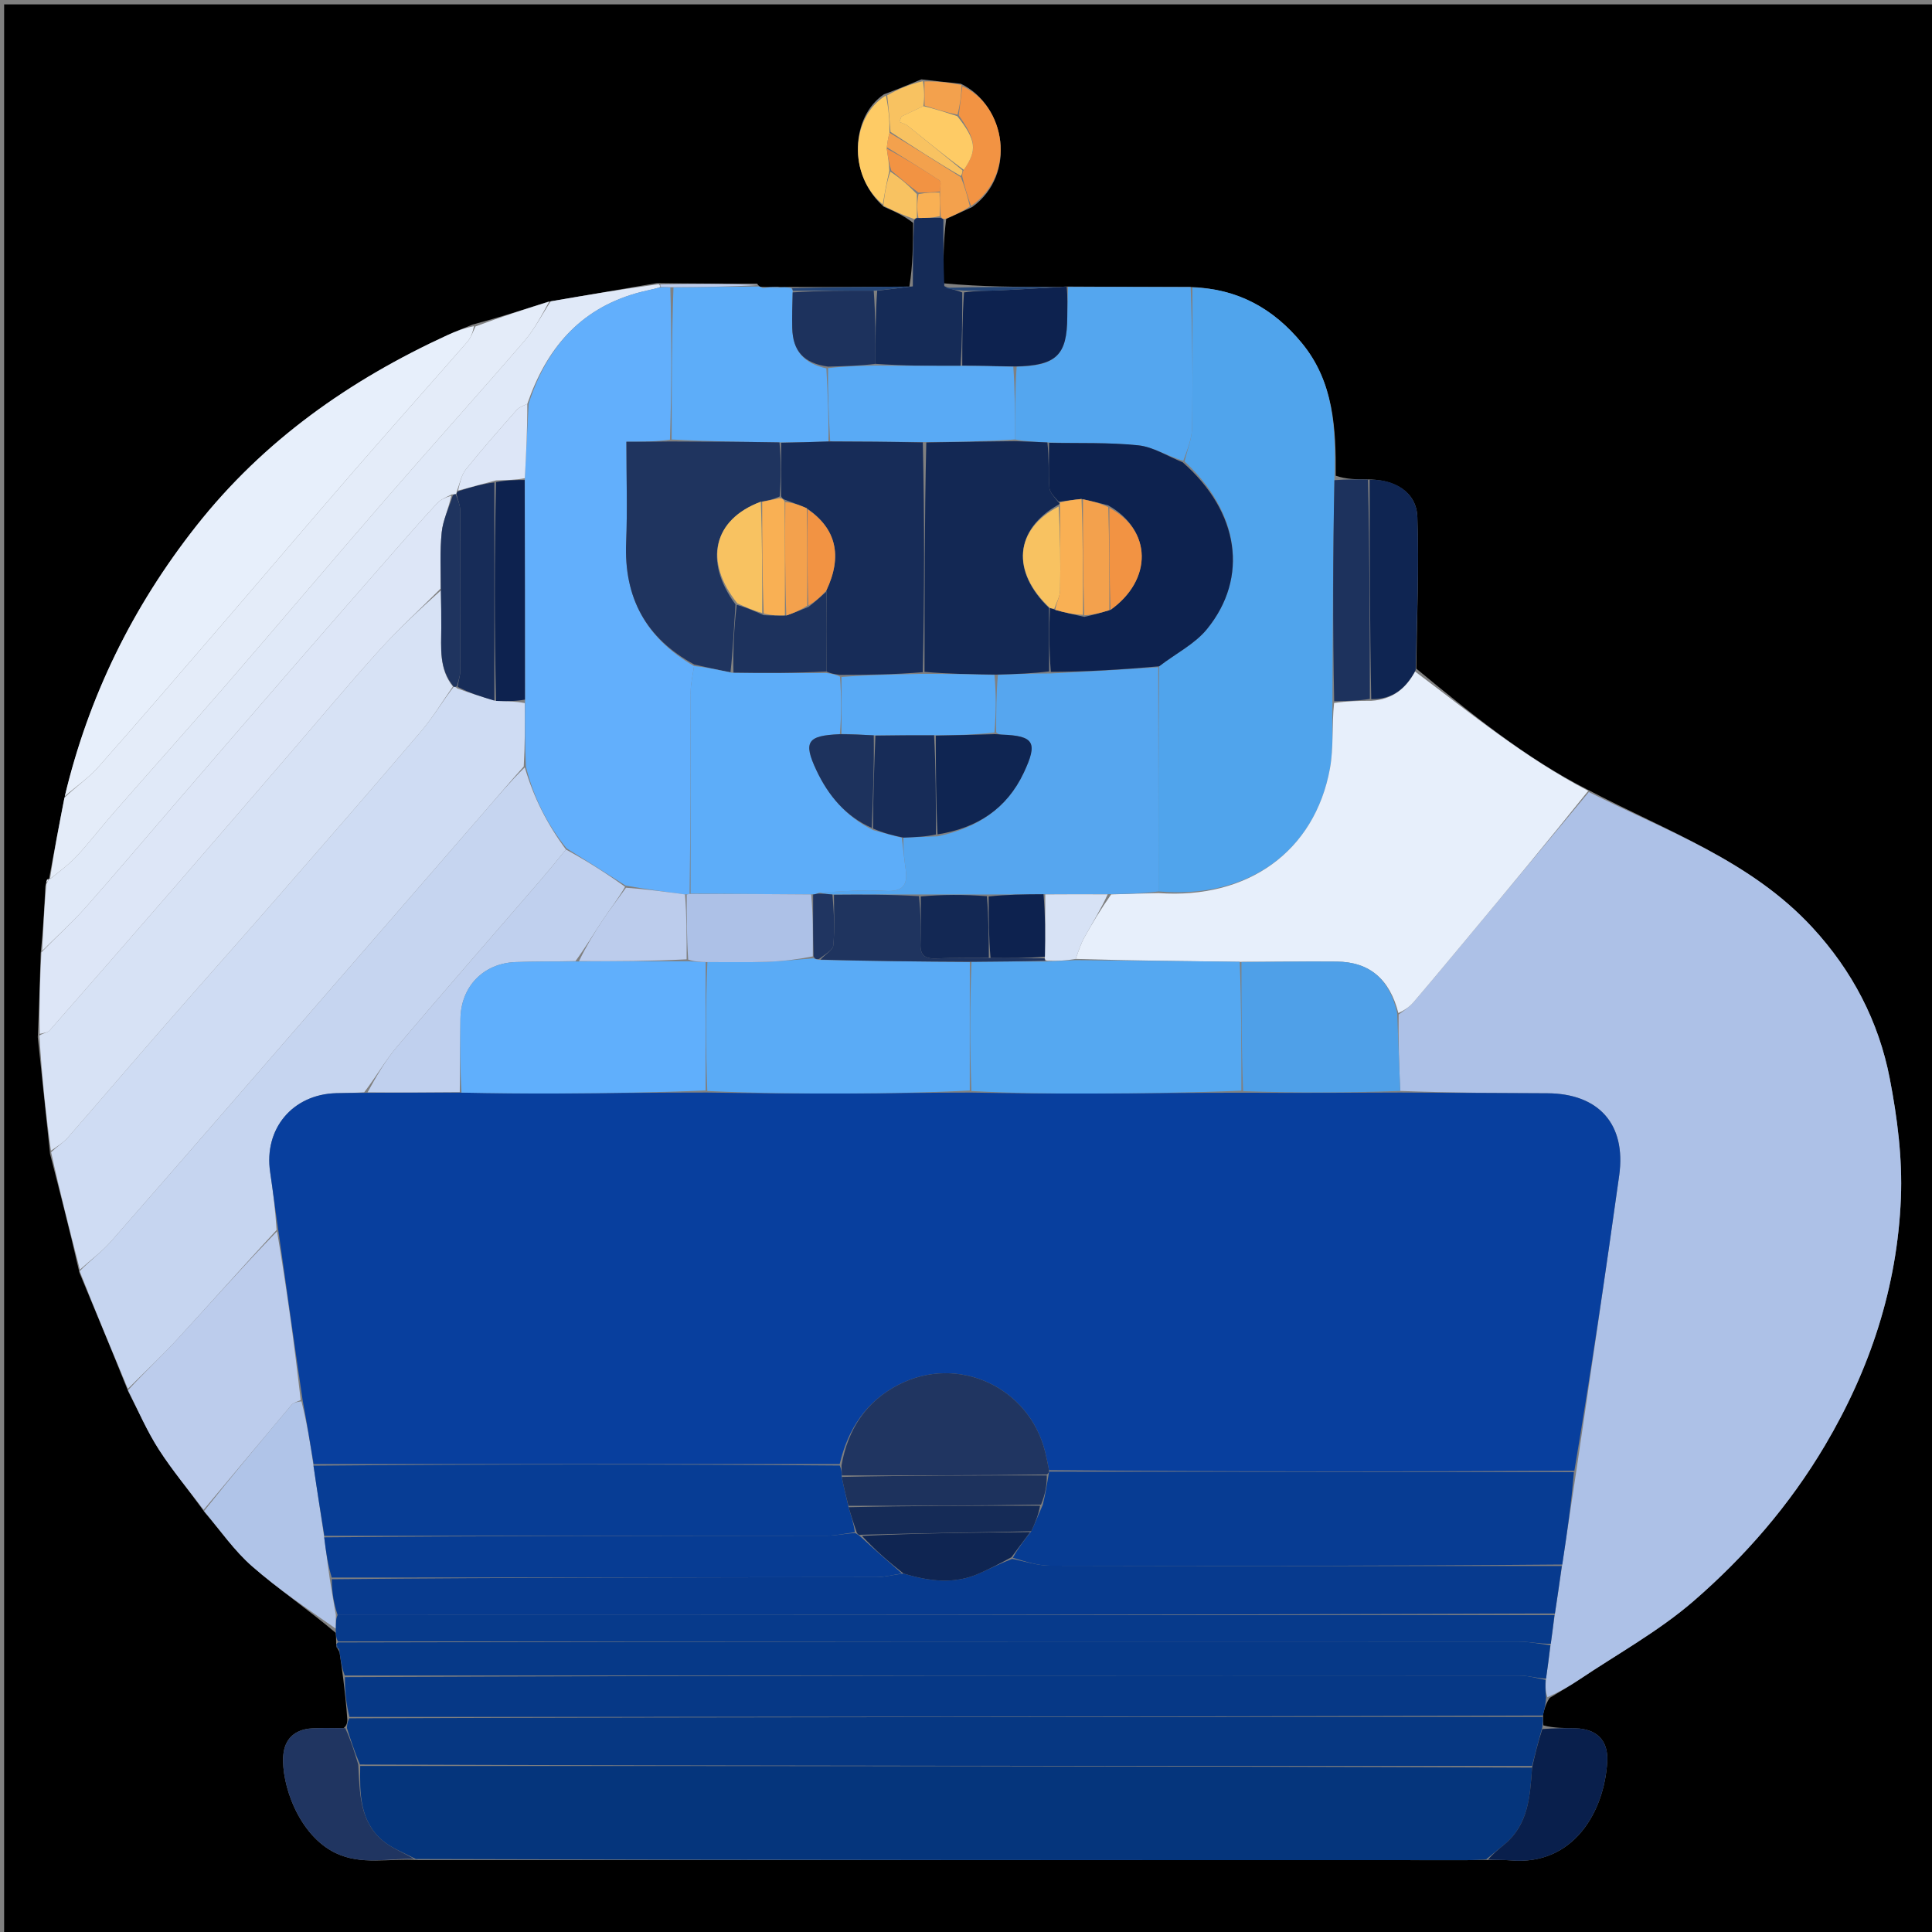 <svg version="1.1" id="Layer_1" xmlns="http://www.w3.org/2000/svg" xmlns:xlink="http://www.w3.org/1999/xlink" x="0px" y="0px"
	 width="100%" viewBox="0 0 512 512" enable-background="new 0 0 512 512" xml:space="preserve">
<rect x="0" y="0" width="512" height="512" fill="#808080" stroke="none"/>
<path fill="#000000" opacity="1" stroke="none" 
	d="
M513,250 
	C513,337.979 513,425.457 513,512.968 
	C342.396,512.968 171.793,512.968 1.095,512.968 
	C1.095,342.438 1.095,171.876 1.095,1.157 
	C171.667,1.157 342.333,1.157 513,1.157 
	C513,83.874 513,166.687 513,250 
M244.167,21.034 
	C241.097,22.32 238.026,23.607 234.238,25 
	C225.53,30.897 224.58,46.348 234.237,54.812 
	C236.821,55.923 239.405,57.035 241.977,59.064 
	C241.954,64.672 241.931,70.281 240.987,75.97 
	C230.618,76.028 220.248,76.086 209.155,76.037 
	C208.428,76.081 207.701,76.124 206.16,76.019 
	C204.784,76.065 203.409,76.112 201.576,76.004 
	C201.576,76.004 201.1,75.927 200.658,75.168 
	C192.098,75.168 183.538,75.169 174.109,75.019 
	C164.722,76.632 155.334,78.245 145.138,79.99 
	C138.758,82.049 132.378,84.108 125.244,86.011 
	C123.047,86.929 120.821,87.783 118.658,88.777 
	C92.678,100.711 69.861,116.728 51.983,139.424 
	C35.149,160.793 23.466,184.558 17.002,211.79 
	C15.636,218.841 14.269,225.891 12.98,232.978 
	C12.98,232.978 12.944,232.899 12.437,233.063 
	C12.347,233.369 12.256,233.674 12.011,234.865 
	C11.73,240.576 11.448,246.287 10.773,252.768 
	C10.571,259.844 10.369,266.921 10.01,274.863 
	C11.062,284.906 12.113,294.95 13.263,305.785 
	C15.897,316.013 18.532,326.241 21.056,337.283 
	C25.333,347.537 29.61,357.791 33.988,368.784 
	C36.665,373.928 38.986,379.301 42.111,384.157 
	C45.688,389.716 49.979,394.817 54.211,400.753 
	C58.385,405.584 62.085,410.957 66.846,415.118 
	C73.798,421.194 81.512,426.399 88.974,432.731 
	C89.036,433.487 89.098,434.242 89.086,435.517 
	C89.106,435.69 89.126,435.864 89.195,436.53 
	C89.377,436.827 89.636,437.024 89.99,437.939 
	C90.29,439.969 90.589,441.999 90.966,444.897 
	C91.364,448.264 91.762,451.63 92.045,455.731 
	C92.011,456.473 91.977,457.216 91.032,457.991 
	C88.203,457.998 85.363,457.86 82.545,458.044 
	C78.122,458.334 75.402,460.832 75.068,465.228 
	C74.493,472.771 79.117,486.339 88.895,491.054 
	C95.82,494.392 102.933,492.433 110.899,492.94 
	C203.56,492.95 296.221,492.963 388.883,492.962 
	C390.547,492.962 392.211,492.817 394.815,492.923 
	C396.645,492.949 398.486,492.858 400.304,493.02 
	C416.879,494.495 425.2,480.223 425.936,466.806 
	C426.245,461.179 423.098,458.172 417.51,458.016 
	C414.682,457.937 411.851,457.997 409.005,457.242 
	C408.949,456.493 408.894,455.745 408.951,454.272 
	C409.294,452.895 409.638,451.518 410.682,449.961 
	C413.292,448.352 415.958,446.827 418.501,445.119 
	C428.692,438.276 439.616,432.269 448.828,424.289 
	C462.46,412.48 474.261,398.872 483.598,383.116 
	C495.656,362.768 502.802,340.988 503.758,317.517 
	C504.186,306.995 502.811,296.21 500.806,285.825 
	C497.876,270.649 490.84,257.19 480.243,245.73 
	C463.944,228.103 441.733,220.273 420.733,209.268 
	C404.12,200.829 389.78,189.071 375.33,177.194 
	C375.489,163.78 376.099,150.35 375.612,136.961 
	C375.378,130.504 369.777,126.963 362.079,127.047 
	C359.379,127.031 356.679,127.015 353.991,126.07 
	C354.064,113.561 353.498,101.232 344.992,90.902 
	C337.46,81.756 328.004,76.471 315.07,76.024 
	C304.391,76.028 293.711,76.031 282.326,75.937 
	C281.853,75.984 281.381,76.032 279.988,76.05 
	C269.994,76.037 260,76.024 249.979,75.074 
	C249.989,69.417 249.999,63.76 250.755,58.022 
	C252.849,57.059 254.943,56.097 257.663,54.854 
	C269.569,46.244 266.49,27.91 254.632,22.191 
	C251.411,21.848 248.19,21.505 244.167,21.034 
z"/>
<path fill="#ADC1E7" opacity="1" stroke="none" 
	d="
M421.054,209.9 
	C441.733,220.273 463.944,228.103 480.243,245.73 
	C490.84,257.19 497.876,270.649 500.806,285.825 
	C502.811,296.21 504.186,306.995 503.758,317.517 
	C502.802,340.988 495.656,362.768 483.598,383.116 
	C474.261,398.872 462.46,412.48 448.828,424.289 
	C439.616,432.269 428.692,438.276 418.501,445.119 
	C415.958,446.827 413.292,448.352 410.076,449.784 
	C409.507,448.133 409.545,446.659 409.72,444.827 
	C410.191,441.646 410.526,438.823 410.971,435.613 
	C411.369,432.818 411.656,430.409 412.072,427.589 
	C412.763,423.119 413.326,419.06 414.013,414.614 
	C415.293,406.203 416.45,398.18 417.741,389.797 
	C421.631,363.458 425.479,337.493 429.103,311.497 
	C430.992,297.947 423.699,289.801 410.057,289.728 
	C397.084,289.659 384.11,289.6 371.071,289.108 
	C370.783,282.081 370.559,275.482 370.659,268.852 
	C372.202,267.744 373.569,266.794 374.616,265.569 
	C379.35,260.034 384.004,254.431 388.665,248.834 
	C399.468,235.862 410.258,222.879 421.054,209.9 
z"/>
<path fill="#05357C" opacity="1" stroke="none" 
	d="
M393.875,492.74 
	C392.211,492.817 390.547,492.962 388.883,492.962 
	C296.221,492.963 203.56,492.95 110.189,492.665 
	C106.786,490.893 103.783,489.768 101.461,487.828 
	C95.269,482.656 95.353,475.206 95.457,468.001 
	C199.288,468.001 302.65,468.002 406.016,468.437 
	C405.479,476.187 404.996,483.527 398.732,488.742 
	C397.121,490.084 395.495,491.408 393.875,492.74 
z"/>
<path fill="#50A4EC" opacity="1" stroke="none" 
	d="
M315.998,76.166 
	C328.004,76.471 337.46,81.756 344.992,90.902 
	C353.498,101.232 354.064,113.561 353.64,126.784 
	C353.235,146.94 353.181,166.38 353.105,186.299 
	C352.913,192.407 353.452,198.166 352.453,203.643 
	C348.439,225.643 330.689,238.344 307.012,236.234 
	C306.99,216.136 306.972,196.482 307.185,176.583 
	C311.608,173.18 316.622,170.689 319.846,166.739 
	C331.032,153.031 328.367,135.616 313.916,122.282 
	C314.71,119.036 315.865,116.201 315.912,113.348 
	C316.117,100.957 315.999,88.561 315.998,76.166 
z"/>
<path fill="#E7EFFB" opacity="1" stroke="none" 
	d="
M307.016,236.678 
	C330.689,238.344 348.439,225.643 352.453,203.643 
	C353.452,198.166 352.913,192.407 353.548,186.312 
	C357.019,185.783 360.023,185.72 363.394,185.724 
	C369.043,185.383 372.573,182.46 375,177.956 
	C389.78,189.071 404.12,200.829 420.893,209.584 
	C410.258,222.879 399.468,235.862 388.665,248.834 
	C384.004,254.431 379.35,260.034 374.616,265.569 
	C373.569,266.794 372.202,267.744 370.586,268.473 
	C368.286,259.489 362.941,254.917 354.275,254.835 
	C345.851,254.755 337.424,254.905 328.533,254.889 
	C313.738,254.7 299.408,254.576 285.071,254.123 
	C285.824,251.999 286.433,250.12 287.373,248.425 
	C289.499,244.594 291.788,240.853 294.47,237.026 
	C298.96,236.877 302.988,236.777 307.016,236.678 
z"/>
<path fill="#CFDCF3" opacity="1" stroke="none" 
	d="
M21.167,336.469 
	C18.532,326.241 15.897,316.013 13.546,305.344 
	C15.229,303.76 16.823,302.787 17.996,301.445 
	C26.5,291.718 34.878,281.881 43.374,272.146 
	C53.289,260.784 63.323,249.526 73.232,238.158 
	C86.075,223.424 98.916,208.687 111.594,193.81 
	C114.729,190.131 117.229,185.91 120.252,181.984 
	C120.483,182.031 120.95,182.098 121.107,182.41 
	C124.515,183.704 127.765,184.685 131.452,185.749 
	C134.276,185.841 136.663,185.851 139.086,186.336 
	C139.118,192.202 139.112,197.593 138.795,203.128 
	C135.165,207.168 131.875,211.09 128.523,214.958 
	C113.24,232.593 97.945,250.217 82.644,267.836 
	C64.955,288.205 47.295,308.6 29.513,328.887 
	C27.052,331.696 23.964,333.955 21.167,336.469 
z"/>
<path fill="#C6D5F0" opacity="1" stroke="none" 
	d="
M21.111,336.876 
	C23.964,333.955 27.052,331.696 29.513,328.887 
	C47.295,308.6 64.955,288.205 82.644,267.836 
	C97.945,250.217 113.24,232.593 128.523,214.958 
	C131.875,211.09 135.165,207.168 139.072,203.358 
	C141.437,211.406 145.049,218.466 149.975,225.131 
	C147.478,228.232 145.164,231.033 142.791,233.783 
	C130.252,248.313 117.616,262.762 105.206,277.401 
	C102.095,281.07 99.69,285.338 96.519,289.465 
	C93.76,289.633 91.442,289.644 89.125,289.703 
	C77.527,290.003 69.891,299.144 71.591,310.607 
	C72.343,315.678 72.968,320.767 73.295,325.963 
	C64.31,335.687 55.757,345.368 47.015,354.876 
	C42.823,359.435 38.274,363.665 33.886,368.045 
	C29.61,357.791 25.333,347.537 21.111,336.876 
z"/>
<path fill="#063782" opacity="1" stroke="none" 
	d="
M406.013,468.002 
	C302.65,468.002 199.288,468.001 95.402,467.616 
	C93.901,464.141 92.922,461.05 91.943,457.959 
	C91.977,457.216 92.011,456.473 92.558,455.365 
	C198.327,454.998 303.583,454.997 408.839,454.996 
	C408.894,455.745 408.949,456.493 408.714,457.837 
	C407.62,461.623 406.816,464.813 406.013,468.002 
z"/>
<path fill="#D7E2F5" opacity="1" stroke="none" 
	d="
M120.021,181.938 
	C117.229,185.91 114.729,190.131 111.594,193.81 
	C98.916,208.687 86.075,223.424 73.232,238.158 
	C63.323,249.526 53.289,260.784 43.374,272.146 
	C34.878,281.881 26.5,291.718 17.996,301.445 
	C16.823,302.787 15.229,303.76 13.497,304.948 
	C12.113,294.95 11.062,284.906 10.445,274.423 
	C11.641,273.706 12.656,273.652 13.123,273.119 
	C24.274,260.407 35.386,247.662 46.462,234.885 
	C56.666,223.114 66.822,211.302 76.994,199.504 
	C84.786,190.468 92.415,181.286 100.411,172.435 
	C105.586,166.707 111.291,161.458 116.84,156.457 
	C116.93,160.054 116.943,163.188 116.944,166.323 
	C116.946,171.73 116.272,177.27 120.021,181.938 
z"/>
<path fill="#063886" opacity="1" stroke="none" 
	d="
M408.895,454.634 
	C303.583,454.997 198.327,454.998 92.616,454.997 
	C91.762,451.63 91.364,448.264 91.405,444.454 
	C195.492,444.007 299.138,443.996 402.785,444.05 
	C405.051,444.051 407.317,444.79 409.583,445.185 
	C409.545,446.659 409.507,448.133 409.725,449.874 
	C409.638,451.518 409.294,452.895 408.895,454.634 
z"/>
<path fill="#063988" opacity="1" stroke="none" 
	d="
M409.72,444.827 
	C407.317,444.79 405.051,444.051 402.785,444.05 
	C299.138,443.996 195.492,444.007 91.367,444.02 
	C90.589,441.999 90.29,439.969 89.903,437.308 
	C89.662,436.39 89.439,436.177 89.146,436.037 
	C89.126,435.864 89.106,435.69 89.579,435.258 
	C194.215,434.999 298.359,434.992 402.504,435.042 
	C405.29,435.043 408.075,435.667 410.861,436 
	C410.526,438.823 410.191,441.646 409.72,444.827 
z"/>
<path fill="#E7EFFB" opacity="1" stroke="none" 
	d="
M17.167,210.997 
	C23.466,184.558 35.149,160.793 51.983,139.424 
	C69.861,116.728 92.678,100.711 118.658,88.777 
	C120.821,87.783 123.047,86.929 125.615,86.443 
	C125.273,88.133 124.751,89.558 123.819,90.625 
	C113.896,101.988 103.839,113.235 93.955,124.631 
	C81.904,138.526 70.006,152.551 58.001,166.485 
	C47.401,178.789 36.827,191.117 26.055,203.269 
	C23.473,206.182 20.149,208.439 17.167,210.997 
z"/>
<path fill="#E0E9F8" opacity="1" stroke="none" 
	d="
M11.166,251.999 
	C11.448,246.287 11.73,240.576 12.274,234.287 
	C12.753,233.48 12.889,233.21 12.944,232.899 
	C12.944,232.899 12.98,232.978 13.291,232.94 
	C15.933,230.833 18.45,228.936 20.55,226.655 
	C23.912,223.005 26.938,219.048 30.21,215.311 
	C40.148,203.963 50.213,192.725 60.084,181.319 
	C74.07,165.159 87.856,148.826 101.862,132.683 
	C114.136,118.535 126.676,104.616 138.912,90.435 
	C141.657,87.254 143.622,83.401 145.947,79.858 
	C155.334,78.245 164.722,76.632 174.55,75.314 
	C174.991,75.609 175.024,76.049 174.677,76.214 
	C172.402,76.824 170.448,77.18 168.549,77.726 
	C153.491,82.057 144.729,92.53 139.738,107.037 
	C138.557,107.584 137.546,107.934 136.933,108.633 
	C132.375,113.826 127.783,118.996 123.465,124.384 
	C122.217,125.942 121.829,128.189 121.025,130.323 
	C121.003,130.525 120.968,130.931 120.749,130.952 
	C120.53,130.973 120.095,131.036 119.722,131.031 
	C118.179,131.786 116.798,132.349 115.877,133.34 
	C112.151,137.344 108.539,141.456 104.937,145.574 
	C95.444,156.422 85.955,167.273 76.509,178.163 
	C66.308,189.923 56.155,201.725 45.987,213.515 
	C38.2,222.544 30.518,231.668 22.599,240.58 
	C19.027,244.599 14.992,248.205 11.166,251.999 
z"/>
<path fill="#DDE6F7" opacity="1" stroke="none" 
	d="
M10.97,252.383 
	C14.992,248.205 19.027,244.599 22.599,240.58 
	C30.518,231.668 38.2,222.544 45.987,213.515 
	C56.155,201.725 66.308,189.923 76.509,178.163 
	C85.955,167.273 95.444,156.422 104.937,145.574 
	C108.539,141.456 112.151,137.344 115.877,133.34 
	C116.798,132.349 118.179,131.786 119.593,131.376 
	C118.873,134.824 117.393,137.869 117.065,141.034 
	C116.553,145.978 116.821,151.003 116.758,155.994 
	C111.291,161.458 105.586,166.707 100.411,172.435 
	C92.415,181.286 84.786,190.468 76.994,199.504 
	C66.822,211.302 56.666,223.114 46.462,234.885 
	C35.386,247.662 24.274,260.407 13.123,273.119 
	C12.656,273.652 11.641,273.706 10.523,273.99 
	C10.369,266.921 10.571,259.844 10.97,252.383 
z"/>
<path fill="#073A8B" opacity="1" stroke="none" 
	d="
M410.971,435.613 
	C408.075,435.667 405.29,435.043 402.504,435.042 
	C298.359,434.992 194.215,434.999 89.615,434.998 
	C89.098,434.242 89.036,433.487 88.974,431.956 
	C88.987,430.12 88.999,429.06 89.479,428 
	C197.279,428 304.612,428 411.944,428 
	C411.656,430.409 411.369,432.818 410.971,435.613 
z"/>
<path fill="#E4ECF9" opacity="1" stroke="none" 
	d="
M145.542,79.924 
	C143.622,83.401 141.657,87.254 138.912,90.435 
	C126.676,104.616 114.136,118.535 101.862,132.683 
	C87.856,148.826 74.07,165.159 60.084,181.319 
	C50.213,192.725 40.148,203.963 30.21,215.311 
	C26.938,219.048 23.912,223.005 20.55,226.655 
	C18.45,228.936 15.933,230.833 13.252,232.922 
	C14.269,225.891 15.636,218.841 17.085,211.394 
	C20.149,208.439 23.473,206.182 26.055,203.269 
	C36.827,191.117 47.401,178.789 58.001,166.485 
	C70.006,152.551 81.904,138.526 93.955,124.631 
	C103.839,113.235 113.896,101.988 123.819,90.625 
	C124.751,89.558 125.273,88.133 125.992,86.521 
	C132.378,84.108 138.758,82.049 145.542,79.924 
z"/>
<path fill="#BCCCEC" opacity="1" stroke="none" 
	d="
M33.937,368.414 
	C38.274,363.665 42.823,359.435 47.015,354.876 
	C55.757,345.368 64.31,335.687 73.423,326.316 
	C75.948,341.368 77.99,356.181 79.685,371.034 
	C78.631,371.485 77.74,371.741 77.244,372.329 
	C69.452,381.567 61.711,390.847 53.959,400.117 
	C49.979,394.817 45.688,389.716 42.111,384.157 
	C38.986,379.301 36.665,373.928 33.937,368.414 
z"/>
<path fill="#54A6EF" opacity="1" stroke="none" 
	d="
M315.534,76.095 
	C315.999,88.561 316.117,100.957 315.912,113.348 
	C315.865,116.201 314.71,119.036 313.582,122.118 
	C309.298,120.847 305.592,118.424 301.677,118.019 
	C293.852,117.208 285.912,117.503 277.575,117.254 
	C274.419,117.082 271.707,116.998 268.997,116.451 
	C268.996,109.747 268.994,103.506 269.422,97.185 
	C280.015,96.92 282.791,94.1 282.838,83.982 
	C282.85,81.332 282.964,78.683 283.032,76.034 
	C293.711,76.031 304.391,76.028 315.534,76.095 
z"/>
<path fill="#5DADF9" opacity="1" stroke="none" 
	d="
M206.974,76.167 
	C207.701,76.124 208.428,76.081 209.566,76.317 
	C209.978,76.596 210.138,77.029 210.06,77.486 
	C209.969,80.929 209.893,83.916 209.956,86.9 
	C210.086,93.007 212.985,96.277 218.998,97.635 
	C219.334,104.341 219.666,110.632 219.539,116.997 
	C215.062,117.158 211.043,117.245 206.561,117.242 
	C196.732,117.075 187.364,116.998 177.998,116.458 
	C178.004,102.748 178.009,89.501 178.478,76.191 
	C186.328,76.06 193.714,75.994 201.1,75.927 
	C201.1,75.927 201.576,76.004 202.053,76.309 
	C204.012,76.466 205.493,76.316 206.974,76.167 
z"/>
<path fill="#B0C4E8" opacity="1" stroke="none" 
	d="
M54.085,400.435 
	C61.711,390.847 69.452,381.567 77.244,372.329 
	C77.74,371.741 78.631,371.485 79.891,371.366 
	C81.336,377.106 82.227,382.554 83.077,388.416 
	C84.01,394.886 84.983,400.943 85.917,407.413 
	C86.383,411.249 86.89,414.67 87.409,418.529 
	C87.951,421.977 88.481,424.989 89.011,428 
	C88.999,429.06 88.987,430.12 88.938,431.578 
	C81.512,426.399 73.798,421.194 66.846,415.118 
	C62.085,410.957 58.385,405.584 54.085,400.435 
z"/>
<path fill="#0F2552" opacity="1" stroke="none" 
	d="
M375.165,177.575 
	C372.573,182.46 369.043,185.383 363.393,185.278 
	C363.007,165.55 362.99,146.336 362.973,127.122 
	C369.777,126.963 375.378,130.504 375.612,136.961 
	C376.099,150.35 375.489,163.78 375.165,177.575 
z"/>
<path fill="#203561" opacity="1" stroke="none" 
	d="
M91.488,457.975 
	C92.922,461.05 93.901,464.141 94.935,467.617 
	C95.353,475.206 95.269,482.656 101.461,487.828 
	C103.783,489.768 106.786,490.893 109.719,492.62 
	C102.933,492.433 95.82,494.392 88.895,491.054 
	C79.117,486.339 74.493,472.771 75.068,465.228 
	C75.402,460.832 78.122,458.334 82.545,458.044 
	C85.363,457.86 88.203,457.998 91.488,457.975 
z"/>
<path fill="#091F4C" opacity="1" stroke="none" 
	d="
M406.016,468.437 
	C406.816,464.813 407.62,461.623 408.722,458.213 
	C411.851,457.997 414.682,457.937 417.51,458.016 
	C423.098,458.172 426.245,461.179 425.936,466.806 
	C425.2,480.223 416.879,494.495 400.304,493.02 
	C398.486,492.858 396.645,492.949 394.345,492.831 
	C395.495,491.408 397.121,490.084 398.732,488.742 
	C404.996,483.527 405.479,476.187 406.016,468.437 
z"/>
<path fill="#152B57" opacity="1" stroke="none" 
	d="
M241.908,75.889 
	C241.931,70.281 241.954,64.672 242.231,58.487 
	C242.649,57.83 242.814,57.75 243.401,57.768 
	C245.543,57.784 247.263,57.702 249.25,57.718 
	C249.681,57.912 249.845,58.008 250.009,58.103 
	C249.999,63.76 249.989,69.417 250.248,75.814 
	C252.015,76.714 253.513,76.875 255.008,77.503 
	C255.006,84.275 255.007,90.581 254.545,96.967 
	C246.724,96.991 239.366,96.936 232.006,96.421 
	C232.008,89.655 232.012,83.35 232.464,77.035 
	C235.91,76.647 238.909,76.268 241.908,75.889 
z"/>
<path fill="#1D325D" opacity="1" stroke="none" 
	d="
M362.526,127.084 
	C362.99,146.336 363.007,165.55 363.027,185.211 
	C360.023,185.72 357.019,185.783 353.571,185.833 
	C353.181,166.38 353.235,146.94 353.634,127.249 
	C356.679,127.015 359.379,127.031 362.526,127.084 
z"/>
<path fill="#0D224F" opacity="1" stroke="none" 
	d="
M255.008,96.887 
	C255.007,90.581 255.006,84.275 255.476,77.49 
	C258.749,77.003 261.555,77.087 264.352,76.967 
	C269.874,76.731 275.39,76.382 280.908,76.079 
	C281.381,76.032 281.853,75.984 282.679,75.986 
	C282.964,78.683 282.85,81.332 282.838,83.982 
	C282.791,94.1 280.015,96.92 268.964,97.111 
	C263.719,97.04 259.364,96.963 255.008,96.887 
z"/>
<path fill="#F29343" opacity="1" stroke="none" 
	d="
M255.043,22.857 
	C266.49,27.91 269.569,46.244 257.34,54.575 
	C256.336,51.861 255.655,49.425 254.993,46.68 
	C255.029,45.959 255.047,45.547 255.413,45.023 
	C259.045,39.745 258.727,37.187 254.076,30.55 
	C254.433,27.722 254.738,25.289 255.043,22.857 
z"/>
<path fill="#FECB65" opacity="1" stroke="none" 
	d="
M233.94,54.167 
	C224.58,46.348 225.53,30.897 234.76,25.326 
	C235.518,28.75 235.754,31.847 235.731,35.196 
	C235.316,36.632 235.161,37.816 234.996,39.388 
	C235.304,41.518 235.623,43.261 235.678,45.293 
	C234.923,48.444 234.431,51.306 233.94,54.167 
z"/>
<path fill="#F8C261" opacity="1" stroke="none" 
	d="
M235.989,34.944 
	C235.754,31.847 235.518,28.75 235.119,25.273 
	C238.026,23.607 241.097,22.32 244.577,21.523 
	C245,23.999 245.014,25.987 244.697,28.125 
	C242.539,29.143 240.71,30.01 238.881,30.878 
	C238.705,31.356 238.529,31.835 238.353,32.314 
	C239.112,32.657 239.982,32.861 240.611,33.366 
	C245.455,37.256 250.252,41.205 255.064,45.135 
	C255.047,45.547 255.029,45.959 254.642,46.64 
	C248.179,42.921 242.084,38.932 235.989,34.944 
z"/>
<path fill="#F3A14D" opacity="1" stroke="none" 
	d="
M235.731,35.196 
	C242.084,38.932 248.179,42.921 254.624,46.949 
	C255.655,49.425 256.336,51.861 257.027,54.715 
	C254.943,56.097 252.849,57.059 250.382,58.063 
	C249.845,58.008 249.681,57.912 249.314,57.38 
	C249.072,54.972 249.034,53 249.125,50.723 
	C249.193,49.528 249.469,48.126 249.016,47.826 
	C244.414,44.781 239.693,41.916 235.005,39.001 
	C235.161,37.816 235.316,36.632 235.731,35.196 
z"/>
<path fill="#F3A14D" opacity="1" stroke="none" 
	d="
M245.027,27.975 
	C245.014,25.987 245,23.999 244.978,21.586 
	C248.19,21.505 251.411,21.848 254.837,22.524 
	C254.738,25.289 254.433,27.722 253.753,30.4 
	C250.595,29.757 247.811,28.866 245.027,27.975 
z"/>
<path fill="#F8C261" opacity="1" stroke="none" 
	d="
M234.088,54.489 
	C234.431,51.306 234.923,48.444 235.947,45.491 
	C238.646,47.277 240.813,49.154 242.983,51.448 
	C242.984,53.8 242.981,55.735 242.979,57.669 
	C242.814,57.75 242.649,57.83 242.237,58.029 
	C239.405,57.035 236.821,55.923 234.088,54.489 
z"/>
<path fill="#244678" opacity="1" stroke="none" 
	d="
M241.448,75.929 
	C238.909,76.268 235.91,76.647 231.993,77.02 
	C224.097,77.018 217.117,77.024 210.138,77.029 
	C210.138,77.029 209.978,76.596 209.928,76.37 
	C220.248,76.086 230.618,76.028 241.448,75.929 
z"/>
<path fill="#244678" opacity="1" stroke="none" 
	d="
M280.448,76.065 
	C275.39,76.382 269.874,76.731 264.352,76.967 
	C261.555,77.087 258.749,77.003 255.479,77.024 
	C253.513,76.875 252.015,76.714 250.261,76.282 
	C260,76.024 269.994,76.037 280.448,76.065 
z"/>
<path fill="#BCCCEC" opacity="1" stroke="none" 
	d="
M200.879,75.547 
	C193.714,75.994 186.328,76.06 178.108,76.121 
	C176.524,76.093 175.774,76.071 175.024,76.049 
	C175.024,76.049 174.991,75.609 174.984,75.389 
	C183.538,75.169 192.098,75.168 200.879,75.547 
z"/>
<path fill="#62AFFC" opacity="1" stroke="none" 
	d="
M206.567,76.093 
	C205.493,76.316 204.012,76.466 202.282,76.386 
	C203.409,76.112 204.784,76.065 206.567,76.093 
z"/>
<path fill="#E4ECF9" opacity="1" stroke="none" 
	d="
M12.691,232.981 
	C12.889,233.21 12.753,233.48 12.351,233.845 
	C12.256,233.674 12.347,233.369 12.691,232.981 
z"/>
<path fill="#073A8B" opacity="1" stroke="none" 
	d="
M89.171,436.284 
	C89.439,436.177 89.662,436.39 89.893,436.899 
	C89.636,437.024 89.377,436.827 89.171,436.284 
z"/>
<path fill="#083F9E" opacity="1" stroke="none" 
	d="
M83.118,388.003 
	C82.227,382.554 81.336,377.106 80.238,371.326 
	C77.99,356.181 75.948,341.368 73.779,326.201 
	C72.968,320.767 72.343,315.678 71.591,310.607 
	C69.891,299.144 77.527,290.003 89.125,289.703 
	C91.442,289.644 93.76,289.633 96.971,289.608 
	C105.857,289.554 113.85,289.492 122.306,289.554 
	C131.072,289.716 139.374,289.819 147.676,289.774 
	C160.781,289.703 173.887,289.533 187.442,289.537 
	C199.995,289.713 212.098,289.82 224.2,289.78 
	C235.131,289.743 246.061,289.545 257.443,289.547 
	C268.335,289.722 278.778,289.834 289.22,289.796 
	C302.471,289.747 315.721,289.576 329.426,289.582 
	C343.632,289.651 357.384,289.594 371.137,289.537 
	C384.11,289.6 397.084,289.659 410.057,289.728 
	C423.699,289.801 430.992,297.947 429.103,311.497 
	C425.479,337.493 421.631,363.458 417.227,389.755 
	C370.391,390.049 324.204,390.022 277.993,389.601 
	C277.645,387.752 277.344,386.292 276.991,384.844 
	C272.781,367.611 253.894,358.85 238.1,366.983 
	C229.589,371.366 224.722,378.616 222.523,387.999 
	C175.742,388 129.43,388.001 83.118,388.003 
z"/>
<path fill="#073A8E" opacity="1" stroke="none" 
	d="
M89.479,428 
	C88.481,424.989 87.951,421.977 87.926,418.509 
	C136.361,418.035 184.292,418.031 232.222,417.957 
	C234.492,417.954 236.762,417.327 239.432,416.998 
	C246.397,419.105 252.973,419.89 259.512,416.975 
	C262.341,415.715 265.103,414.304 268.256,413.117 
	C271.843,413.848 275.069,414.918 278.297,414.926 
	C323.494,415.036 368.692,415.001 413.889,415.002 
	C413.326,419.06 412.763,423.119 412.072,427.589 
	C304.612,428 197.279,428 89.479,428 
z"/>
<path fill="#073C93" opacity="1" stroke="none" 
	d="
M414.013,414.614 
	C368.692,415.001 323.494,415.036 278.297,414.926 
	C275.069,414.918 271.843,413.848 268.426,412.829 
	C269.836,410.259 271.437,408.132 273.306,405.794 
	C274.418,403.399 275.262,401.217 276.356,398.758 
	C277.026,395.991 277.445,393.499 277.901,390.754 
	C277.964,390.332 277.99,390.164 278.017,389.996 
	C324.204,390.022 370.391,390.049 417.092,390.117 
	C416.45,398.18 415.293,406.203 414.013,414.614 
z"/>
<path fill="#4FA0E8" opacity="1" stroke="none" 
	d="
M371.071,289.108 
	C357.384,289.594 343.632,289.651 329.433,289.162 
	C328.99,277.396 328.994,266.175 328.998,254.954 
	C337.424,254.905 345.851,254.755 354.275,254.835 
	C362.941,254.917 368.286,259.489 370.263,268.505 
	C370.559,275.482 370.783,282.081 371.071,289.108 
z"/>
<path fill="#56A6EF" opacity="1" stroke="none" 
	d="
M307.012,236.234 
	C302.988,236.777 298.96,236.877 294.006,236.96 
	C287.723,236.97 282.366,236.998 276.542,236.986 
	C271.388,237.004 266.699,237.061 261.546,237.044 
	C255.395,237.016 249.707,237.063 243.555,237.035 
	C235.728,237.014 228.365,237.069 220.604,237.057 
	C219.133,236.903 218.061,236.817 217.336,236.508 
	C223.329,236.187 228.996,235.754 234.614,236.096 
	C239.222,236.378 240.624,234.604 240.013,230.375 
	C239.612,227.6 239.332,224.806 239.43,221.977 
	C242.592,221.842 245.322,221.751 248.465,221.641 
	C258.93,219.448 266.786,214.375 271.301,204.795 
	C275.089,196.758 274.096,194.994 265.468,194.68 
	C264.975,194.662 264.485,194.551 263.995,194.049 
	C263.998,188.724 264,183.833 264.462,178.856 
	C269.295,178.627 273.67,178.485 278.491,178.474 
	C288.276,178.013 297.615,177.42 306.954,176.828 
	C306.972,196.482 306.99,216.136 307.012,236.234 
z"/>
<path fill="#0D224F" opacity="1" stroke="none" 
	d="
M307.185,176.583 
	C297.615,177.42 288.276,178.013 278.476,178.057 
	C278.01,172.042 278.005,166.575 278.236,161.116 
	C278.764,161.252 279.069,161.33 279.647,161.618 
	C282.271,162.373 284.635,162.866 287.345,163.476 
	C289.791,162.963 291.89,162.333 294.303,161.618 
	C305.54,153.613 305.241,140.45 293.704,133.943 
	C291.273,133.25 289.133,132.78 286.618,132.236 
	C284.487,132.439 282.733,132.715 280.568,132.968 
	C279.439,131.714 278.186,130.518 278.101,129.244 
	C277.835,125.293 278.013,121.311 278.019,117.342 
	C285.912,117.503 293.852,117.208 301.677,118.019 
	C305.592,118.424 309.298,120.847 313.432,122.521 
	C328.367,135.616 331.032,153.031 319.846,166.739 
	C316.622,170.689 311.608,173.18 307.185,176.583 
z"/>
<path fill="#55A8F1" opacity="1" stroke="none" 
	d="
M328.533,254.889 
	C328.994,266.175 328.99,277.396 328.979,289.037 
	C315.721,289.576 302.471,289.747 289.22,289.796 
	C278.778,289.834 268.335,289.722 257.443,289.13 
	C256.998,277.377 257.003,266.172 257.47,254.887 
	C264.272,254.808 270.612,254.809 277.403,254.809 
	C280.262,254.69 282.67,254.571 285.078,254.453 
	C299.408,254.576 313.738,254.7 328.533,254.889 
z"/>
<path fill="#D7E2F5" opacity="1" stroke="none" 
	d="
M285.071,254.123 
	C282.67,254.571 280.262,254.69 277.396,254.597 
	C276.938,254.384 276.803,253.978 276.91,253.522 
	C277.014,247.719 277.011,242.372 277.008,237.025 
	C282.366,236.998 287.723,236.97 293.545,237.01 
	C291.788,240.853 289.499,244.594 287.373,248.425 
	C286.433,250.12 285.824,251.999 285.071,254.123 
z"/>
<path fill="#62AFFC" opacity="1" stroke="none" 
	d="
M174.677,76.214 
	C175.774,76.071 176.524,76.093 177.644,76.185 
	C178.009,89.501 178.004,102.748 177.541,116.53 
	C173.494,117.066 169.906,117.066 166,117.066 
	C166,126.487 166.293,135.13 165.935,143.746 
	C165.328,158.347 171.136,169.136 183.931,176.514 
	C183.579,179.027 183.046,181.133 183.038,183.241 
	C182.974,201.1 183.006,218.958 182.755,236.887 
	C182.328,236.991 182.156,237.025 181.54,237.027 
	C176.078,236.309 171.058,235.623 165.794,234.69 
	C160.411,231.232 155.271,228.019 150.131,224.806 
	C145.049,218.466 141.437,211.406 139.384,203.214 
	C139.112,197.593 139.118,192.202 139.148,185.881 
	C139.131,165.701 139.089,146.451 139.091,126.727 
	C139.454,119.836 139.773,113.419 140.092,107.002 
	C144.729,92.53 153.491,82.057 168.549,77.726 
	C170.448,77.18 172.402,76.824 174.677,76.214 
z"/>
<path fill="#172C58" opacity="1" stroke="none" 
	d="
M120.968,130.931 
	C120.968,130.931 121.003,130.525 121.37,130.209 
	C124.828,129.064 127.92,128.234 131.013,127.849 
	C131.014,147.417 131.014,166.541 131.015,185.666 
	C127.765,184.685 124.515,183.704 121.28,182.022 
	C121.53,180.201 121.964,179.081 121.968,177.959 
	C122.014,163.712 122.028,149.464 121.954,135.217 
	C121.946,133.787 121.312,132.359 120.968,130.931 
z"/>
<path fill="#0D224F" opacity="1" stroke="none" 
	d="
M131.452,185.749 
	C131.014,166.541 131.014,147.417 131.449,127.758 
	C134.271,127.216 136.658,127.209 139.046,127.201 
	C139.089,146.451 139.131,165.701 139.112,185.406 
	C136.663,185.851 134.276,185.841 131.452,185.749 
z"/>
<path fill="#1F345F" opacity="1" stroke="none" 
	d="
M120.749,130.952 
	C121.312,132.359 121.946,133.787 121.954,135.217 
	C122.028,149.464 122.014,163.712 121.968,177.959 
	C121.964,179.081 121.53,180.201 121.123,181.71 
	C120.95,182.098 120.483,182.031 120.252,181.984 
	C116.272,177.27 116.946,171.73 116.944,166.323 
	C116.943,163.188 116.93,160.054 116.84,156.457 
	C116.821,151.003 116.553,145.978 117.065,141.034 
	C117.393,137.869 118.873,134.824 119.966,131.381 
	C120.095,131.036 120.53,130.973 120.749,130.952 
z"/>
<path fill="#C0D0EE" opacity="1" stroke="none" 
	d="
M149.975,225.131 
	C155.271,228.019 160.411,231.232 165.648,235.01 
	C163.738,238.31 161.626,240.975 159.748,243.796 
	C157.39,247.336 155.223,251.003 152.515,254.698 
	C146.913,254.831 141.765,254.761 136.627,254.958 
	C128.071,255.286 122.132,261.476 122.02,270.018 
	C121.936,276.488 121.899,282.959 121.842,289.43 
	C113.85,289.492 105.857,289.554 97.413,289.473 
	C99.69,285.338 102.095,281.07 105.206,277.401 
	C117.616,262.762 130.252,248.313 142.791,233.783 
	C145.164,231.033 147.478,228.232 149.975,225.131 
z"/>
<path fill="#DDE6F7" opacity="1" stroke="none" 
	d="
M139.091,126.727 
	C136.658,127.209 134.271,127.216 131.447,127.314 
	C127.92,128.234 124.828,129.064 121.391,130.007 
	C121.829,128.189 122.217,125.942 123.465,124.384 
	C127.783,118.996 132.375,113.826 136.933,108.633 
	C137.546,107.934 138.557,107.584 139.738,107.037 
	C139.773,113.419 139.454,119.836 139.091,126.727 
z"/>
<path fill="#132854" opacity="1" stroke="none" 
	d="
M277.575,117.254 
	C278.013,121.311 277.835,125.293 278.101,129.244 
	C278.186,130.518 279.439,131.714 280.524,133.127 
	C280.89,133.309 280.855,133.636 280.512,133.729 
	C268.841,140.292 267.953,151.471 278,161.108 
	C278.005,166.575 278.01,172.042 278.03,177.926 
	C273.67,178.485 269.295,178.627 263.999,178.777 
	C257.053,178.684 251.03,178.584 245.005,178.048 
	C245.009,157.519 245.012,137.427 245.477,117.254 
	C253.624,117.086 261.31,116.999 268.996,116.913 
	C271.707,116.998 274.419,117.082 277.575,117.254 
z"/>
<path fill="#59AAF5" opacity="1" stroke="none" 
	d="
M268.997,116.451 
	C261.31,116.999 253.624,117.086 245.014,117.165 
	C236.06,117.08 228.029,117.002 219.998,116.923 
	C219.666,110.632 219.334,104.341 219.458,97.572 
	C223.945,97.024 227.977,96.952 232.008,96.881 
	C239.366,96.936 246.724,96.991 254.545,96.967 
	C259.364,96.963 263.719,97.04 268.534,97.191 
	C268.994,103.506 268.996,109.747 268.997,116.451 
z"/>
<path fill="#172C58" opacity="1" stroke="none" 
	d="
M219.539,116.997 
	C228.029,117.002 236.06,117.08 244.554,117.247 
	C245.012,137.427 245.009,157.519 244.545,178.139 
	C237.057,178.758 230.03,178.85 222.607,178.86 
	C221.156,178.642 220.099,178.506 219.028,177.948 
	C218.985,170.628 218.955,163.729 219.003,156.462 
	C223.326,147.312 221.585,140.06 213.796,134.686 
	C211.773,133.792 209.962,133.185 207.982,132.435 
	C207.523,132.219 207.253,132.103 207.001,131.48 
	C207.008,126.457 207.016,121.894 207.024,117.332 
	C211.043,117.245 215.062,117.158 219.539,116.997 
z"/>
<path fill="#1F345F" opacity="1" stroke="none" 
	d="
M206.561,117.242 
	C207.016,121.894 207.008,126.457 206.636,131.558 
	C204.845,132.388 203.417,132.68 201.622,132.962 
	C189.006,137.673 186.464,148.708 194.913,160.171 
	C194.498,166.414 194.247,172.257 193.587,178.146 
	C190.117,177.498 187.055,176.803 183.993,176.109 
	C171.136,169.136 165.328,158.347 165.935,143.746 
	C166.293,135.13 166,126.487 166,117.066 
	C169.906,117.066 173.494,117.066 177.54,116.994 
	C187.364,116.998 196.732,117.075 206.561,117.242 
z"/>
<path fill="#1D325D" opacity="1" stroke="none" 
	d="
M232.006,96.421 
	C227.977,96.952 223.945,97.024 219.454,97.158 
	C212.985,96.277 210.086,93.007 209.956,86.9 
	C209.893,83.916 209.969,80.929 210.06,77.486 
	C217.117,77.024 224.097,77.018 231.546,77.029 
	C232.012,83.35 232.008,89.655 232.006,96.421 
z"/>
<path fill="#073D95" opacity="1" stroke="none" 
	d="
M83.077,388.416 
	C129.43,388.001 175.742,388 222.535,388.375 
	C223.044,389.502 223.072,390.253 223.073,391.399 
	C223.644,394.215 224.242,396.636 224.886,399.425 
	C225.605,401.861 226.278,403.93 226.54,406.06 
	C223.842,406.414 221.555,406.96 219.268,406.963 
	C174.831,407.013 130.394,407 85.956,407 
	C84.983,400.943 84.01,394.886 83.077,388.416 
z"/>
<path fill="#073C93" opacity="1" stroke="none" 
	d="
M85.917,407.413 
	C130.394,407 174.831,407.013 219.268,406.963 
	C221.555,406.96 223.842,406.414 226.664,406.275 
	C227.402,406.702 227.662,406.9 228.132,407.318 
	C231.866,410.74 235.449,413.865 239.031,416.99 
	C236.762,417.327 234.492,417.954 232.222,417.957 
	C184.292,418.031 136.361,418.035 87.914,418.072 
	C86.89,414.67 86.383,411.249 85.917,407.413 
z"/>
<path fill="#F9B054" opacity="1" stroke="none" 
	d="
M243.401,57.768 
	C242.981,55.735 242.984,53.8 243.413,51.436 
	C245.558,51.014 247.277,51.021 248.995,51.028 
	C249.034,53 249.072,54.972 249.047,57.281 
	C247.263,57.702 245.543,57.784 243.401,57.768 
z"/>
<path fill="#FECB65" opacity="1" stroke="none" 
	d="
M244.697,28.125 
	C247.811,28.866 250.595,29.757 253.701,30.797 
	C258.727,37.187 259.045,39.745 255.413,45.023 
	C250.252,41.205 245.455,37.256 240.611,33.366 
	C239.982,32.861 239.112,32.657 238.353,32.314 
	C238.529,31.835 238.705,31.356 238.881,30.878 
	C240.71,30.01 242.539,29.143 244.697,28.125 
z"/>
<path fill="#F29343" opacity="1" stroke="none" 
	d="
M249.125,50.723 
	C247.277,51.021 245.558,51.014 243.41,51.019 
	C240.813,49.154 238.646,47.277 236.21,45.202 
	C235.623,43.261 235.304,41.518 234.996,39.388 
	C239.693,41.916 244.414,44.781 249.016,47.826 
	C249.469,48.126 249.193,49.528 249.125,50.723 
z"/>
<path fill="#5AABF6" opacity="1" stroke="none" 
	d="
M257.008,254.967 
	C257.003,266.172 256.998,277.377 256.993,289 
	C246.061,289.545 235.131,289.743 224.2,289.78 
	C212.098,289.82 199.995,289.713 187.443,289.12 
	C186.995,277.373 186.997,266.176 187.467,254.962 
	C193.047,254.94 198.162,255.063 203.267,254.892 
	C207.315,254.756 211.35,254.259 215.595,253.97 
	C216.04,254.181 216.304,254.242 216.99,254.375 
	C230.594,254.69 243.801,254.829 257.008,254.967 
z"/>
<path fill="#60AFFC" opacity="1" stroke="none" 
	d="
M186.999,254.98 
	C186.997,266.176 186.995,277.373 186.993,288.988 
	C173.887,289.533 160.781,289.703 147.676,289.774 
	C139.374,289.819 131.072,289.716 122.306,289.554 
	C121.899,282.959 121.936,276.488 122.02,270.018 
	C122.132,261.476 128.071,255.286 136.627,254.958 
	C141.765,254.761 146.913,254.831 152.979,254.801 
	C163.248,254.768 172.595,254.715 182.358,254.739 
	C184.182,254.871 185.59,254.925 186.999,254.98 
z"/>
<path fill="#203561" opacity="1" stroke="none" 
	d="
M223.1,391.005 
	C223.072,390.253 223.044,389.502 223.004,388.374 
	C224.722,378.616 229.589,371.366 238.1,366.983 
	C253.894,358.85 272.781,367.611 276.991,384.844 
	C277.344,386.292 277.645,387.752 277.993,389.601 
	C277.99,390.164 277.964,390.332 277.447,390.751 
	C259.005,391.003 241.052,391.004 223.1,391.005 
z"/>
<path fill="#0F2552" opacity="1" stroke="none" 
	d="
M239.432,416.998 
	C235.449,413.865 231.866,410.74 228.437,407.029 
	C243.405,406.298 258.221,406.152 273.037,406.006 
	C271.437,408.132 269.836,410.259 268.065,412.673 
	C265.103,414.304 262.341,415.715 259.512,416.975 
	C252.973,419.89 246.397,419.105 239.432,416.998 
z"/>
<path fill="#1D325D" opacity="1" stroke="none" 
	d="
M223.073,391.399 
	C241.052,391.004 259.005,391.003 277.411,391.005 
	C277.445,393.499 277.026,395.991 275.876,398.746 
	C258.377,399.025 241.608,399.042 224.839,399.058 
	C224.242,396.636 223.644,394.215 223.073,391.399 
z"/>
<path fill="#152B57" opacity="1" stroke="none" 
	d="
M224.886,399.425 
	C241.608,399.042 258.377,399.025 275.625,399.022 
	C275.262,401.217 274.418,403.399 273.306,405.794 
	C258.221,406.152 243.405,406.298 228.285,406.732 
	C227.662,406.9 227.402,406.702 227.075,406.214 
	C226.278,403.93 225.605,401.861 224.886,399.425 
z"/>
<path fill="#5DADF9" opacity="1" stroke="none" 
	d="
M183.931,176.514 
	C187.055,176.803 190.117,177.498 193.973,178.293 
	C202.859,178.385 210.95,178.377 219.042,178.369 
	C220.099,178.506 221.156,178.642 222.607,179.33 
	C222.999,184.75 222.997,189.618 222.573,194.573 
	C213.947,194.918 212.806,196.559 216.336,204.092 
	C219.501,210.845 224.168,216.393 231.352,219.978 
	C234.127,220.772 236.563,221.396 238.998,222.021 
	C239.332,224.806 239.612,227.6 240.013,230.375 
	C240.624,234.604 239.222,236.378 234.614,236.096 
	C228.996,235.754 223.329,236.187 217.091,236.592 
	C216.161,236.953 215.824,237.006 214.981,237.03 
	C203.987,236.939 193.498,236.878 183.009,236.817 
	C183.006,218.958 182.974,201.1 183.038,183.241 
	C183.046,181.133 183.579,179.027 183.931,176.514 
z"/>
<path fill="#59AAF5" opacity="1" stroke="none" 
	d="
M222.995,194.486 
	C222.997,189.618 222.999,184.75 223.001,179.412 
	C230.03,178.85 237.057,178.758 244.545,178.575 
	C251.03,178.584 257.053,178.684 263.54,178.863 
	C264,183.833 263.998,188.724 263.534,194.126 
	C258.047,194.74 253.021,194.841 247.536,194.853 
	C242.05,194.826 237.023,194.889 231.552,194.868 
	C228.403,194.685 225.699,194.586 222.995,194.486 
z"/>
<path fill="#0F2552" opacity="1" stroke="none" 
	d="
M247.995,194.942 
	C253.021,194.841 258.047,194.74 263.534,194.561 
	C264.485,194.551 264.975,194.662 265.468,194.68 
	C274.096,194.994 275.089,196.758 271.301,204.795 
	C266.786,214.375 258.93,219.448 248.459,221.118 
	C248.025,212.058 248.01,203.5 247.995,194.942 
z"/>
<path fill="#1F345F" opacity="1" stroke="none" 
	d="
M257.47,254.887 
	C243.801,254.829 230.594,254.69 217.446,254.315 
	C218.667,252.901 220.714,251.808 220.834,250.533 
	C221.251,246.097 221,241.599 221.003,237.124 
	C228.365,237.069 235.728,237.014 243.546,237.495 
	C244,242.028 244.146,246.033 243.949,250.021 
	C243.794,253.148 245.099,254.118 248.061,253.993 
	C252.717,253.798 257.385,253.869 262.507,253.866 
	C267.579,253.929 272.191,253.953 276.803,253.978 
	C276.803,253.978 276.938,254.384 276.945,254.597 
	C270.612,254.809 264.272,254.808 257.47,254.887 
z"/>
<path fill="#172C58" opacity="1" stroke="none" 
	d="
M247.536,194.853 
	C248.01,203.5 248.025,212.058 248.046,221.138 
	C245.322,221.751 242.592,221.842 239.43,221.977 
	C236.563,221.396 234.127,220.772 231.365,219.569 
	C231.358,210.977 231.677,202.964 231.997,194.951 
	C237.023,194.889 242.05,194.826 247.536,194.853 
z"/>
<path fill="#132854" opacity="1" stroke="none" 
	d="
M262.047,253.828 
	C257.385,253.869 252.717,253.798 248.061,253.993 
	C245.099,254.118 243.794,253.148 243.949,250.021 
	C244.146,246.033 244,242.028 244.011,237.571 
	C249.707,237.063 255.395,237.016 261.543,237.503 
	C262.017,243.3 262.032,248.564 262.047,253.828 
z"/>
<path fill="#0D224F" opacity="1" stroke="none" 
	d="
M262.507,253.866 
	C262.032,248.564 262.017,243.3 262.006,237.577 
	C266.699,237.061 271.388,237.004 276.542,236.986 
	C277.011,242.372 277.014,247.719 276.91,253.522 
	C272.191,253.953 267.579,253.929 262.507,253.866 
z"/>
<path fill="#203561" opacity="1" stroke="none" 
	d="
M220.604,237.057 
	C221,241.599 221.251,246.097 220.834,250.533 
	C220.714,251.808 218.667,252.901 217.048,254.138 
	C216.304,254.242 216.04,254.181 215.605,253.499 
	C215.437,247.675 215.461,242.367 215.486,237.06 
	C215.824,237.006 216.161,236.953 216.744,236.815 
	C218.061,236.817 219.133,236.903 220.604,237.057 
z"/>
<path fill="#F3A14D" opacity="1" stroke="none" 
	d="
M293.989,161.704 
	C291.89,162.333 289.791,162.963 287.345,163.052 
	C286.997,152.444 286.995,142.377 286.993,132.31 
	C289.133,132.78 291.273,133.25 293.705,134.4 
	C293.995,143.955 293.992,152.829 293.989,161.704 
z"/>
<path fill="#F8C261" opacity="1" stroke="none" 
	d="
M278.236,161.116 
	C267.953,151.471 268.841,140.292 280.553,134.222 
	C280.959,141.907 281.078,149.195 280.929,156.478 
	C280.895,158.114 279.925,159.731 279.386,161.357 
	C279.069,161.33 278.764,161.252 278.236,161.116 
z"/>
<path fill="#F9B054" opacity="1" stroke="none" 
	d="
M279.647,161.618 
	C279.925,159.731 280.895,158.114 280.929,156.478 
	C281.078,149.195 280.959,141.907 280.896,134.128 
	C280.855,133.636 280.89,133.309 280.934,133.15 
	C282.733,132.715 284.487,132.439 286.618,132.236 
	C286.995,142.377 286.997,152.444 286.998,162.935 
	C284.635,162.866 282.271,162.373 279.647,161.618 
z"/>
<path fill="#F29343" opacity="1" stroke="none" 
	d="
M294.303,161.618 
	C293.992,152.829 293.995,143.955 293.997,134.624 
	C305.241,140.45 305.54,153.613 294.303,161.618 
z"/>
<path fill="#ADC1E7" opacity="1" stroke="none" 
	d="
M214.981,237.03 
	C215.461,242.367 215.437,247.675 215.401,253.452 
	C211.35,254.259 207.315,254.756 203.267,254.892 
	C198.162,255.063 193.047,254.94 187.467,254.962 
	C185.59,254.925 184.182,254.871 182.375,254.306 
	C181.979,248.217 181.981,242.638 181.983,237.059 
	C182.156,237.025 182.328,236.991 182.755,236.887 
	C193.498,236.878 203.987,236.939 214.981,237.03 
z"/>
<path fill="#BCCCEC" opacity="1" stroke="none" 
	d="
M181.54,237.027 
	C181.981,242.638 181.979,248.217 181.96,254.229 
	C172.595,254.715 163.248,254.768 153.438,254.718 
	C155.223,251.003 157.39,247.336 159.748,243.796 
	C161.626,240.975 163.738,238.31 165.892,235.256 
	C171.058,235.623 176.078,236.309 181.54,237.027 
z"/>
<path fill="#1D325D" opacity="1" stroke="none" 
	d="
M219.028,177.948 
	C210.95,178.377 202.859,178.385 194.381,178.247 
	C194.247,172.257 194.498,166.414 195.241,160.301 
	C197.817,160.984 199.9,161.936 202.397,163.034 
	C204.541,163.146 206.271,163.113 208.373,163.115 
	C210.486,162.399 212.228,161.646 214.287,160.826 
	C216.045,159.45 217.485,158.14 218.925,156.83 
	C218.955,163.729 218.985,170.628 219.028,177.948 
z"/>
<path fill="#F9B054" opacity="1" stroke="none" 
	d="
M208.002,163.079 
	C206.271,163.113 204.541,163.146 202.401,162.573 
	C201.99,152.302 201.989,142.637 201.989,132.972 
	C203.417,132.68 204.845,132.388 206.637,132.019 
	C207.253,132.103 207.523,132.219 207.94,132.934 
	C208.045,143.41 208.024,153.245 208.002,163.079 
z"/>
<path fill="#F29343" opacity="1" stroke="none" 
	d="
M219.003,156.462 
	C217.485,158.14 216.045,159.45 214.232,160.419 
	C213.908,151.71 213.958,143.341 214.007,134.972 
	C221.585,140.06 223.326,147.312 219.003,156.462 
z"/>
<path fill="#F3A14D" opacity="1" stroke="none" 
	d="
M213.796,134.686 
	C213.958,143.341 213.908,151.71 213.914,160.486 
	C212.228,161.646 210.486,162.399 208.373,163.115 
	C208.024,153.245 208.045,143.41 208.109,133.077 
	C209.962,133.185 211.773,133.792 213.796,134.686 
z"/>
<path fill="#F8C261" opacity="1" stroke="none" 
	d="
M201.622,132.962 
	C201.989,142.637 201.99,152.302 201.987,162.427 
	C199.9,161.936 197.817,160.984 195.406,159.901 
	C186.464,148.708 189.006,137.673 201.622,132.962 
z"/>
<path fill="#1D325D" opacity="1" stroke="none" 
	d="
M231.552,194.868 
	C231.677,202.964 231.358,210.977 231.025,219.399 
	C224.168,216.393 219.501,210.845 216.336,204.092 
	C212.806,196.559 213.947,194.918 222.573,194.573 
	C225.699,194.586 228.403,194.685 231.552,194.868 
z"/>
</svg>